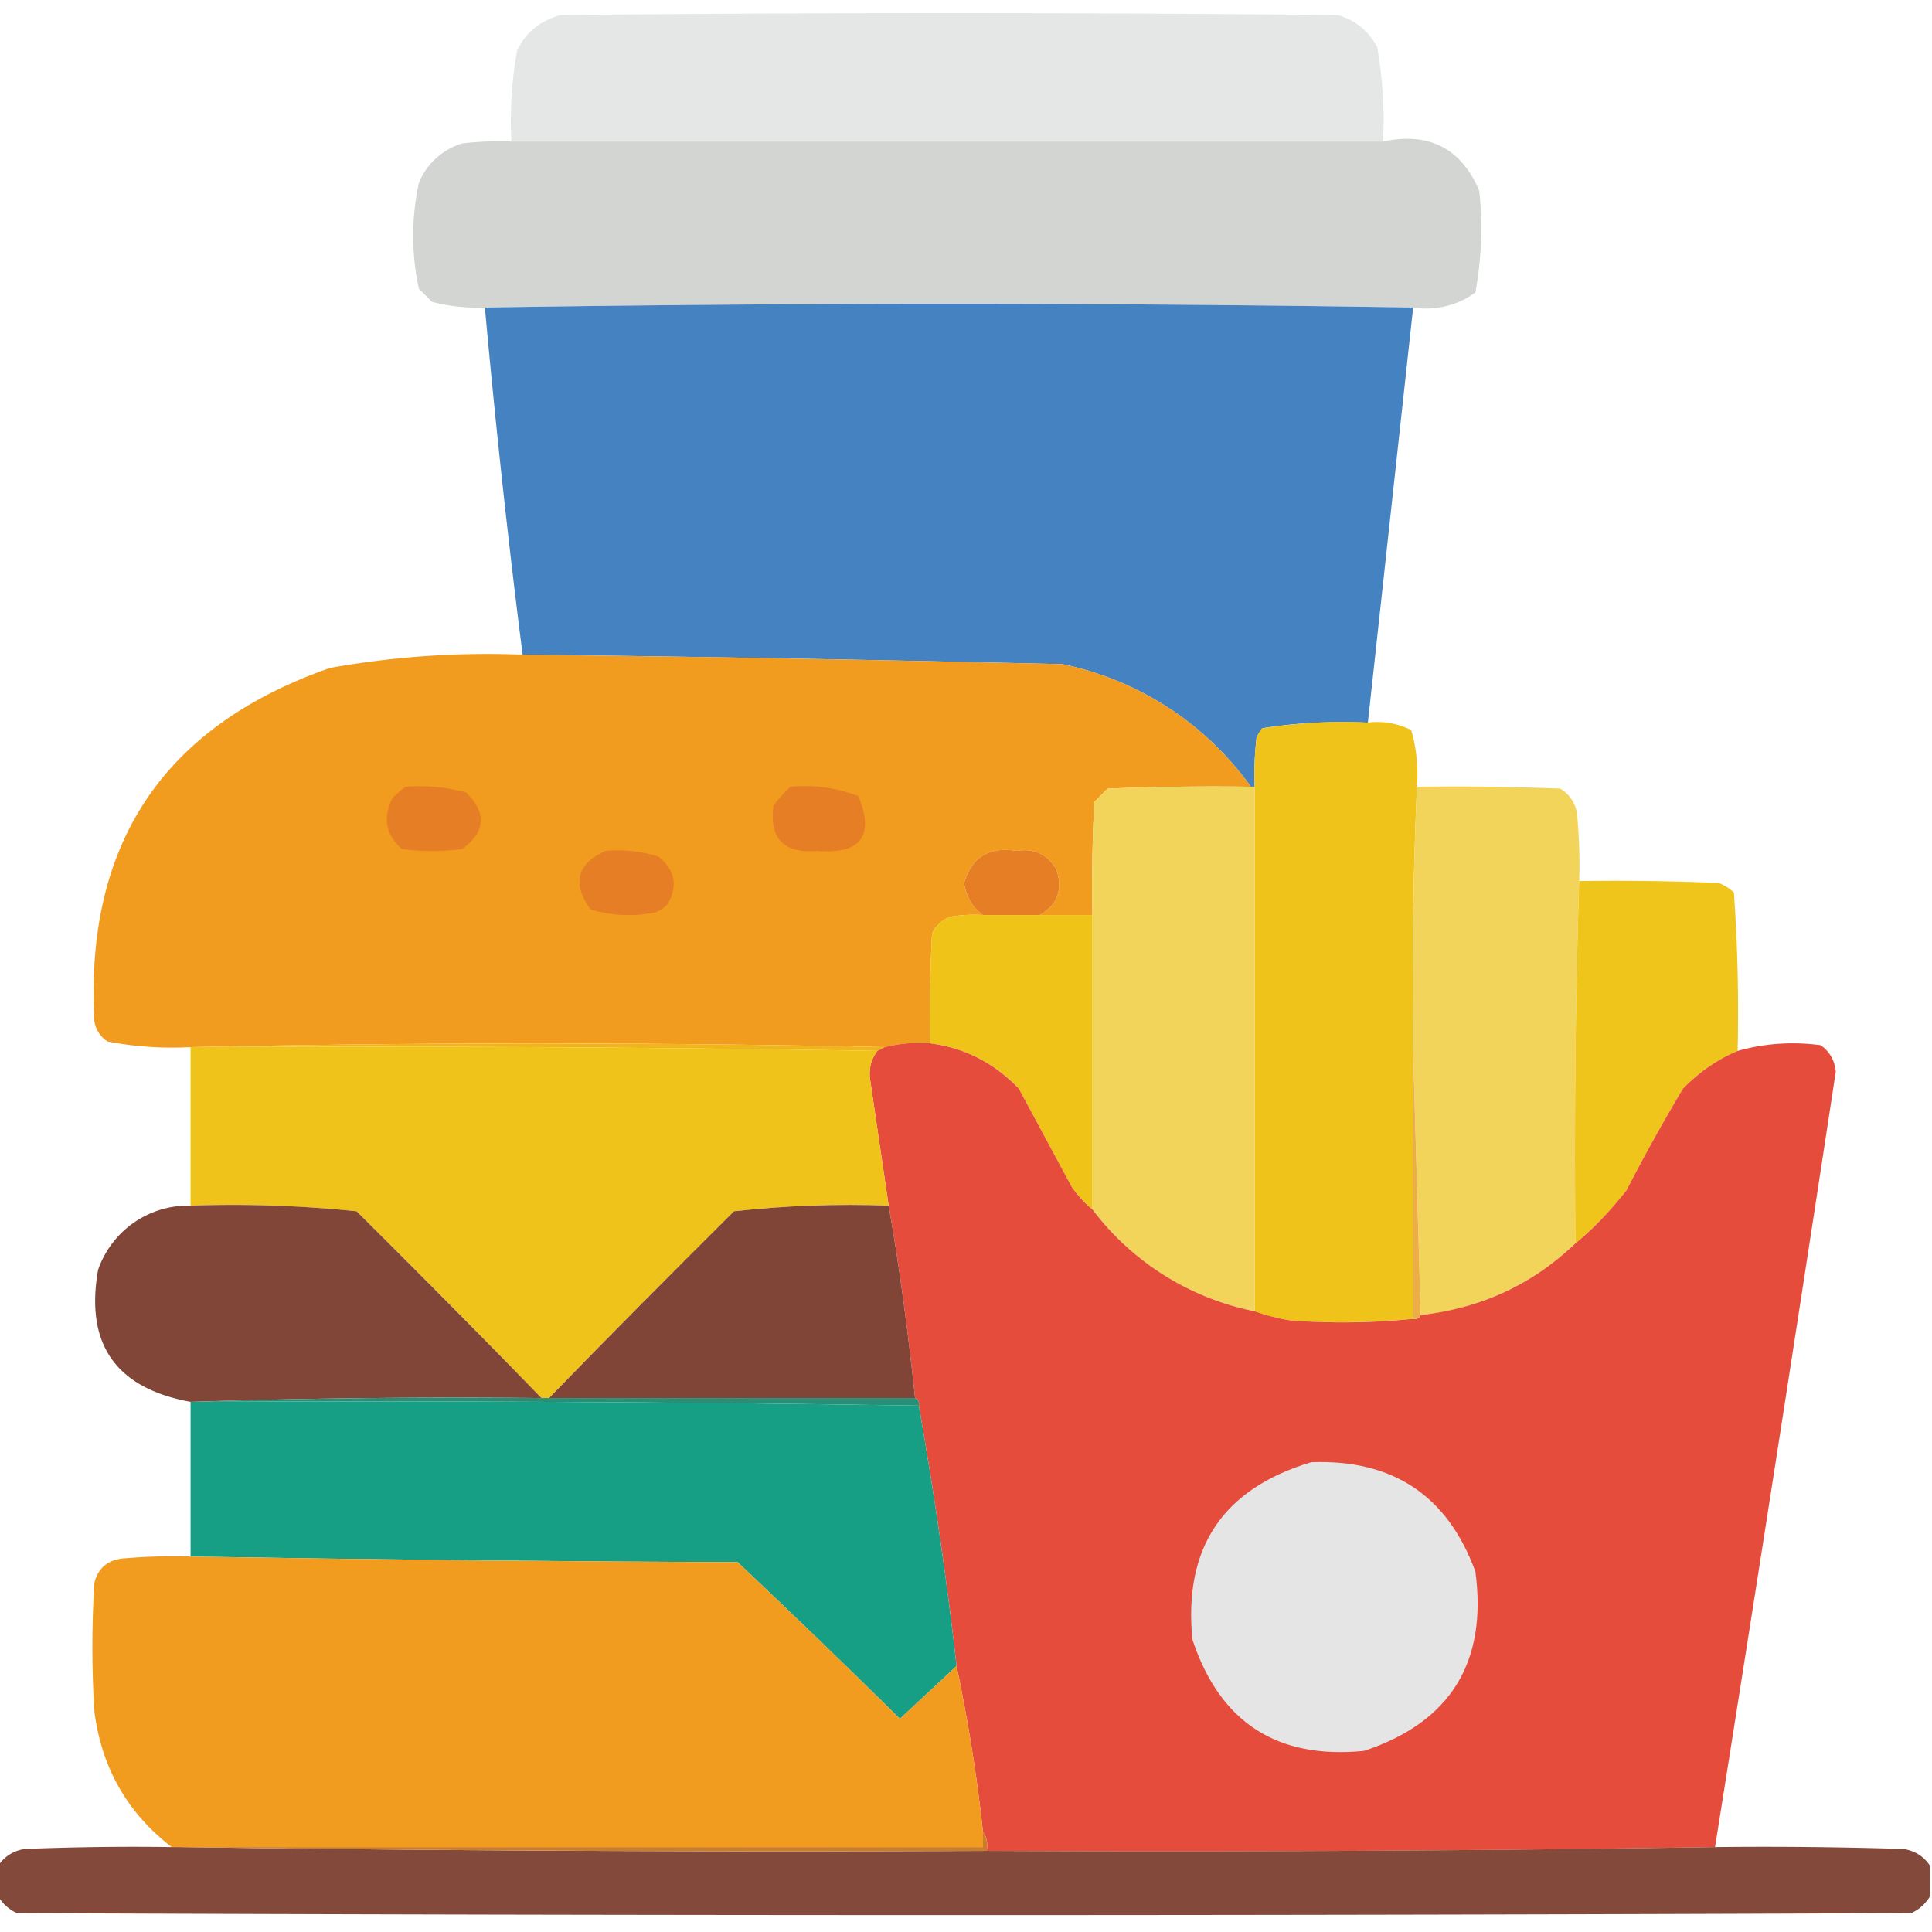 <svg xmlns="http://www.w3.org/2000/svg" width="512" height="512" style="shape-rendering:geometricPrecision;text-rendering:geometricPrecision;image-rendering:optimizeQuality;fill-rule:evenodd;clip-rule:evenodd"><path fill="#e5e7e7" d="M366.5 37.5h-231c-.4-8 .1-16 1.5-24 2.3-5 6.2-8 11.5-9.5 68.7-.7 137.3-.7 206 0 4.7 1.3 8.2 4.2 10.5 8.5 1.4 8.2 2 16.6 1.5 25Z" style="opacity:.987"/><path fill="#d1d4d1" d="M135.5 37.5h231c12.2-2.6 20.7 1.8 25.5 13 1 9.1.6 18.1-1 27a22 22 0 0 1-16.5 4c-82-1.3-164-1.3-246 0-4.7.2-9.4-.3-14-1.5l-3.5-3.5c-2-9.3-2-18.7 0-28A18 18 0 0 1 122.5 38a85 85 0 0 1 13-.5Z" style="opacity:.992"/><path fill="#4482c2" d="m374.5 81.5-12 110c-9.4-.4-18.8 0-28 1.5-.6.8-1.1 1.6-1.5 2.5-.5 4.3-.7 8.7-.5 13h-1a81.6 81.6 0 0 0-50-32.5c-47.8-1.1-95.5-2-143-2.5-3.9-30.6-7.2-61.2-10-92 82-1.3 164-1.3 246 0Z" style="opacity:.995"/><path fill="#f19b1f" d="M138.5 173.5c47.5.5 95.2 1.4 143 2.5a81.6 81.6 0 0 1 50 32.5c-12.7-.2-25.3 0-38 .5l-3.5 3.5c-.5 10-.7 20-.5 30h-14c4.7-2.6 6.2-6.6 4.5-12-2.3-4-5.8-5.8-10.5-5-7.3-1.2-12 1.6-14 8.5.5 3.6 2.2 6.4 5 8.5-3-.2-6 0-9 .5-2 1-3.6 2.4-4.5 4.5-.5 9.7-.7 19.3-.5 29-4.1-.3-8.1 0-12 1-61.3-1.3-122.7-1.3-184 0-7.4.4-14.8-.1-22-1.5a7.7 7.7 0 0 1-3.5-5.5c-2.5-47 18.4-78.1 62.5-93.5 16.9-3 33.9-4.2 51-3.5Z" style="opacity:.994"/><path fill="#efc319" d="M362.5 191.5c4-.5 8 .2 11.5 2 1.4 4.9 1.9 9.9 1.5 15a1225 1225 0 0 0-1 70v71c-10.6 1-21.3 1.2-32 .5-3.5-.5-6.9-1.4-10-2.5v-139c-.2-4.3 0-8.7.5-13 .4-1 .9-1.8 1.5-2.5 9.2-1.4 18.6-2 28-1.5Z" style="opacity:.998"/><path fill="#e57e24" d="M107.5 208.5a48 48 0 0 1 16 1.5c5.5 5.4 5.2 10.4-1 15-5.3.7-10.7.7-16 0-4.3-3.8-5.1-8.3-2.5-13.5 1.1-1.1 2.3-2.1 3.5-3ZM209.5 208.5c6.2-.6 12.2.3 18 2.5 4.3 10.6.6 15.4-11 14.5-8.8.7-12.7-3.3-11.5-12 1.4-1.9 2.9-3.5 4.5-5Z" style="opacity:1"/><path fill="#f2d45a" d="M375.5 208.5c12.7-.2 25.3 0 38 .5a9.2 9.2 0 0 1 4.5 7.5c.5 5.7.7 11.3.5 17-1 31.8-1.3 63.8-1 96a69.1 69.1 0 0 1-41 19l-2-70c-.3-23.5 0-46.8 1-70Z" style="opacity:.996"/><path fill="#f2d45a" d="M331.5 208.5h1v139a71.4 71.4 0 0 1-43-27v-78c-.2-10 0-20 .5-30l3.5-3.5c12.7-.5 25.3-.7 38-.5Z" style="opacity:1"/><path fill="#e57e24" d="M160.5 225.5c4.8-.4 9.5.1 14 1.5 4.3 3.4 5.2 7.6 2.5 12.5a7 7 0 0 1-4.5 2.5c-5.4.9-10.8.6-16-1-5-7-3.6-12.1 4-15.5ZM275.5 242.5h-15c-2.8-2-4.5-5-5-8.5 2-6.9 6.7-9.7 14-8.5 4.7-.8 8.2 1 10.5 5 1.7 5.4.2 9.4-4.5 12Z" style="opacity:1"/><path fill="#efc319" d="M418.5 233.5c12.3-.2 24.7 0 37 .5 1.5.6 2.8 1.4 4 2.5 1 14 1.3 28 1 42a43.4 43.4 0 0 0-14.5 10 535.6 535.6 0 0 0-15 27c-4 5.2-8.6 9.9-13.5 14-.3-32.2 0-64.2 1-96Z" style="opacity:.986"/><path fill="#f0c319" d="M260.5 242.5h29v78c-2-1.7-3.9-3.7-5.5-6l-14-26a38.3 38.3 0 0 0-23.5-12c-.2-9.7 0-19.3.5-29 1-2 2.4-3.6 4.5-4.5 3-.5 6-.7 9-.5Z" style="opacity:1"/><path fill="#f0b51b" d="M50.5 277.5c61.3-1.3 122.7-1.3 184 0l-2 1c-60.5-1-121.2-1.3-182-1Z" style="opacity:1"/><path fill="#e54c3c" d="M246.5 276.5c9.2 1.2 17 5.2 23.5 12l14 26c1.6 2.3 3.4 4.3 5.5 6a71.4 71.4 0 0 0 43 27c3.1 1.1 6.5 2 10 2.5 10.7.7 21.4.6 32-.5 1 .2 1.7-.2 2-1 16-1.8 29.6-8.1 41-19 5-4.1 9.4-8.8 13.5-14 4.7-9.1 9.7-18.1 15-27 4.2-4.3 9-7.7 14.5-10a54 54 0 0 1 22-1.5c2.4 1.7 3.7 4 4 7a30429 30429 0 0 1-32 205.5 9317 9317 0 0 1-193 1c.3-2 0-3.6-1-5-1.6-15-4-29.6-7-44-2.6-23.1-6-46.1-10-69 .2-1-.2-1.7-1-2-1.8-17-4-34-7-51l-5-34c-.2-2.7.5-5 2-7l2-1c3.9-1 7.9-1.3 12-1Z" style="opacity:.996"/><path fill="#efc319" d="M50.5 277.5c60.8-.3 121.5 0 182 1a10 10 0 0 0-2 7l5 34c-13.8-.5-27.4 0-41 1.5a3425.1 3425.1 0 0 0-49 49.5h-2a3425.1 3425.1 0 0 0-49-49.5c-14.6-1.5-29.2-2-44-1.5v-42Z" style="opacity:.999"/><path fill="#efae45" d="m374.5 278.5 2 70c-.3.8-1 1.2-2 1v-71Z" style="opacity:1"/><path fill="#804536" d="M50.5 319.5c14.8-.5 29.4 0 44 1.5 16.5 16.4 32.9 32.9 49 49.5-31.2-.3-62.2 0-93 1-19.8-3.6-28-15.3-24.5-35a25.3 25.3 0 0 1 24.5-17Z" style="opacity:.989"/><path fill="#804536" d="M235.5 319.5c3 17 5.2 34 7 51h-97c16.1-16.6 32.5-33.1 49-49.5 13.6-1.5 27.2-2 41-1.5Z" style="opacity:1"/><path fill="#288e75" d="M50.5 371.5c30.8-1 61.8-1.3 93-1h99c.8.3 1.2 1 1 2-64.3-1-128.6-1.3-193-1Z" style="opacity:1"/><path fill="#169f84" d="M50.5 371.5c64.4-.3 128.7 0 193 1 4 22.9 7.4 45.9 10 69l-15 14c-14.2-14-28.5-27.8-43-41.5-48.5-.2-96.8-.7-145-1.5v-41Z" style="opacity:.999"/><path fill="#e6e5e6" d="M347.5 387.5c21.6-.8 36.1 8.8 43.5 29 3.2 24-6.6 39.9-29.5 47.5-23 2.3-38.2-7.5-45.5-29.5-2.4-24.4 8.1-40 31.5-47Z" style="opacity:1"/><path fill="#f19b1f" d="M50.5 412.5c48.2.8 96.5 1.3 145 1.5 14.5 13.7 28.8 27.5 43 41.5l15-14c3 14.4 5.4 29 7 44v4h-215c-11.7-9-18.6-21-20.5-36-.7-11.3-.7-22.7 0-34 1-4 3.5-6 7.5-6.5 6-.5 12-.7 18-.5Z" style="opacity:.996"/><path fill="#804536" d="M45.5 489.5h2c71.2 1 142.5 1.3 214 1 64.5.3 128.8 0 193-1 16.7-.2 33.3 0 50 .5 3 .5 5.4 2 7 4.5v8a11 11 0 0 1-5 4.5c-167.3.7-334.7.7-502 0a11 11 0 0 1-5-4.5v-8c1.6-2.5 4-4 7-4.5 13-.5 26-.7 39-.5Z" style="opacity:.975"/><path fill="#cb7d27" d="M260.5 485.5c1 1.4 1.3 3 1 5-71.5.3-142.8 0-214-1h213v-4Z" style="opacity:1"/></svg>